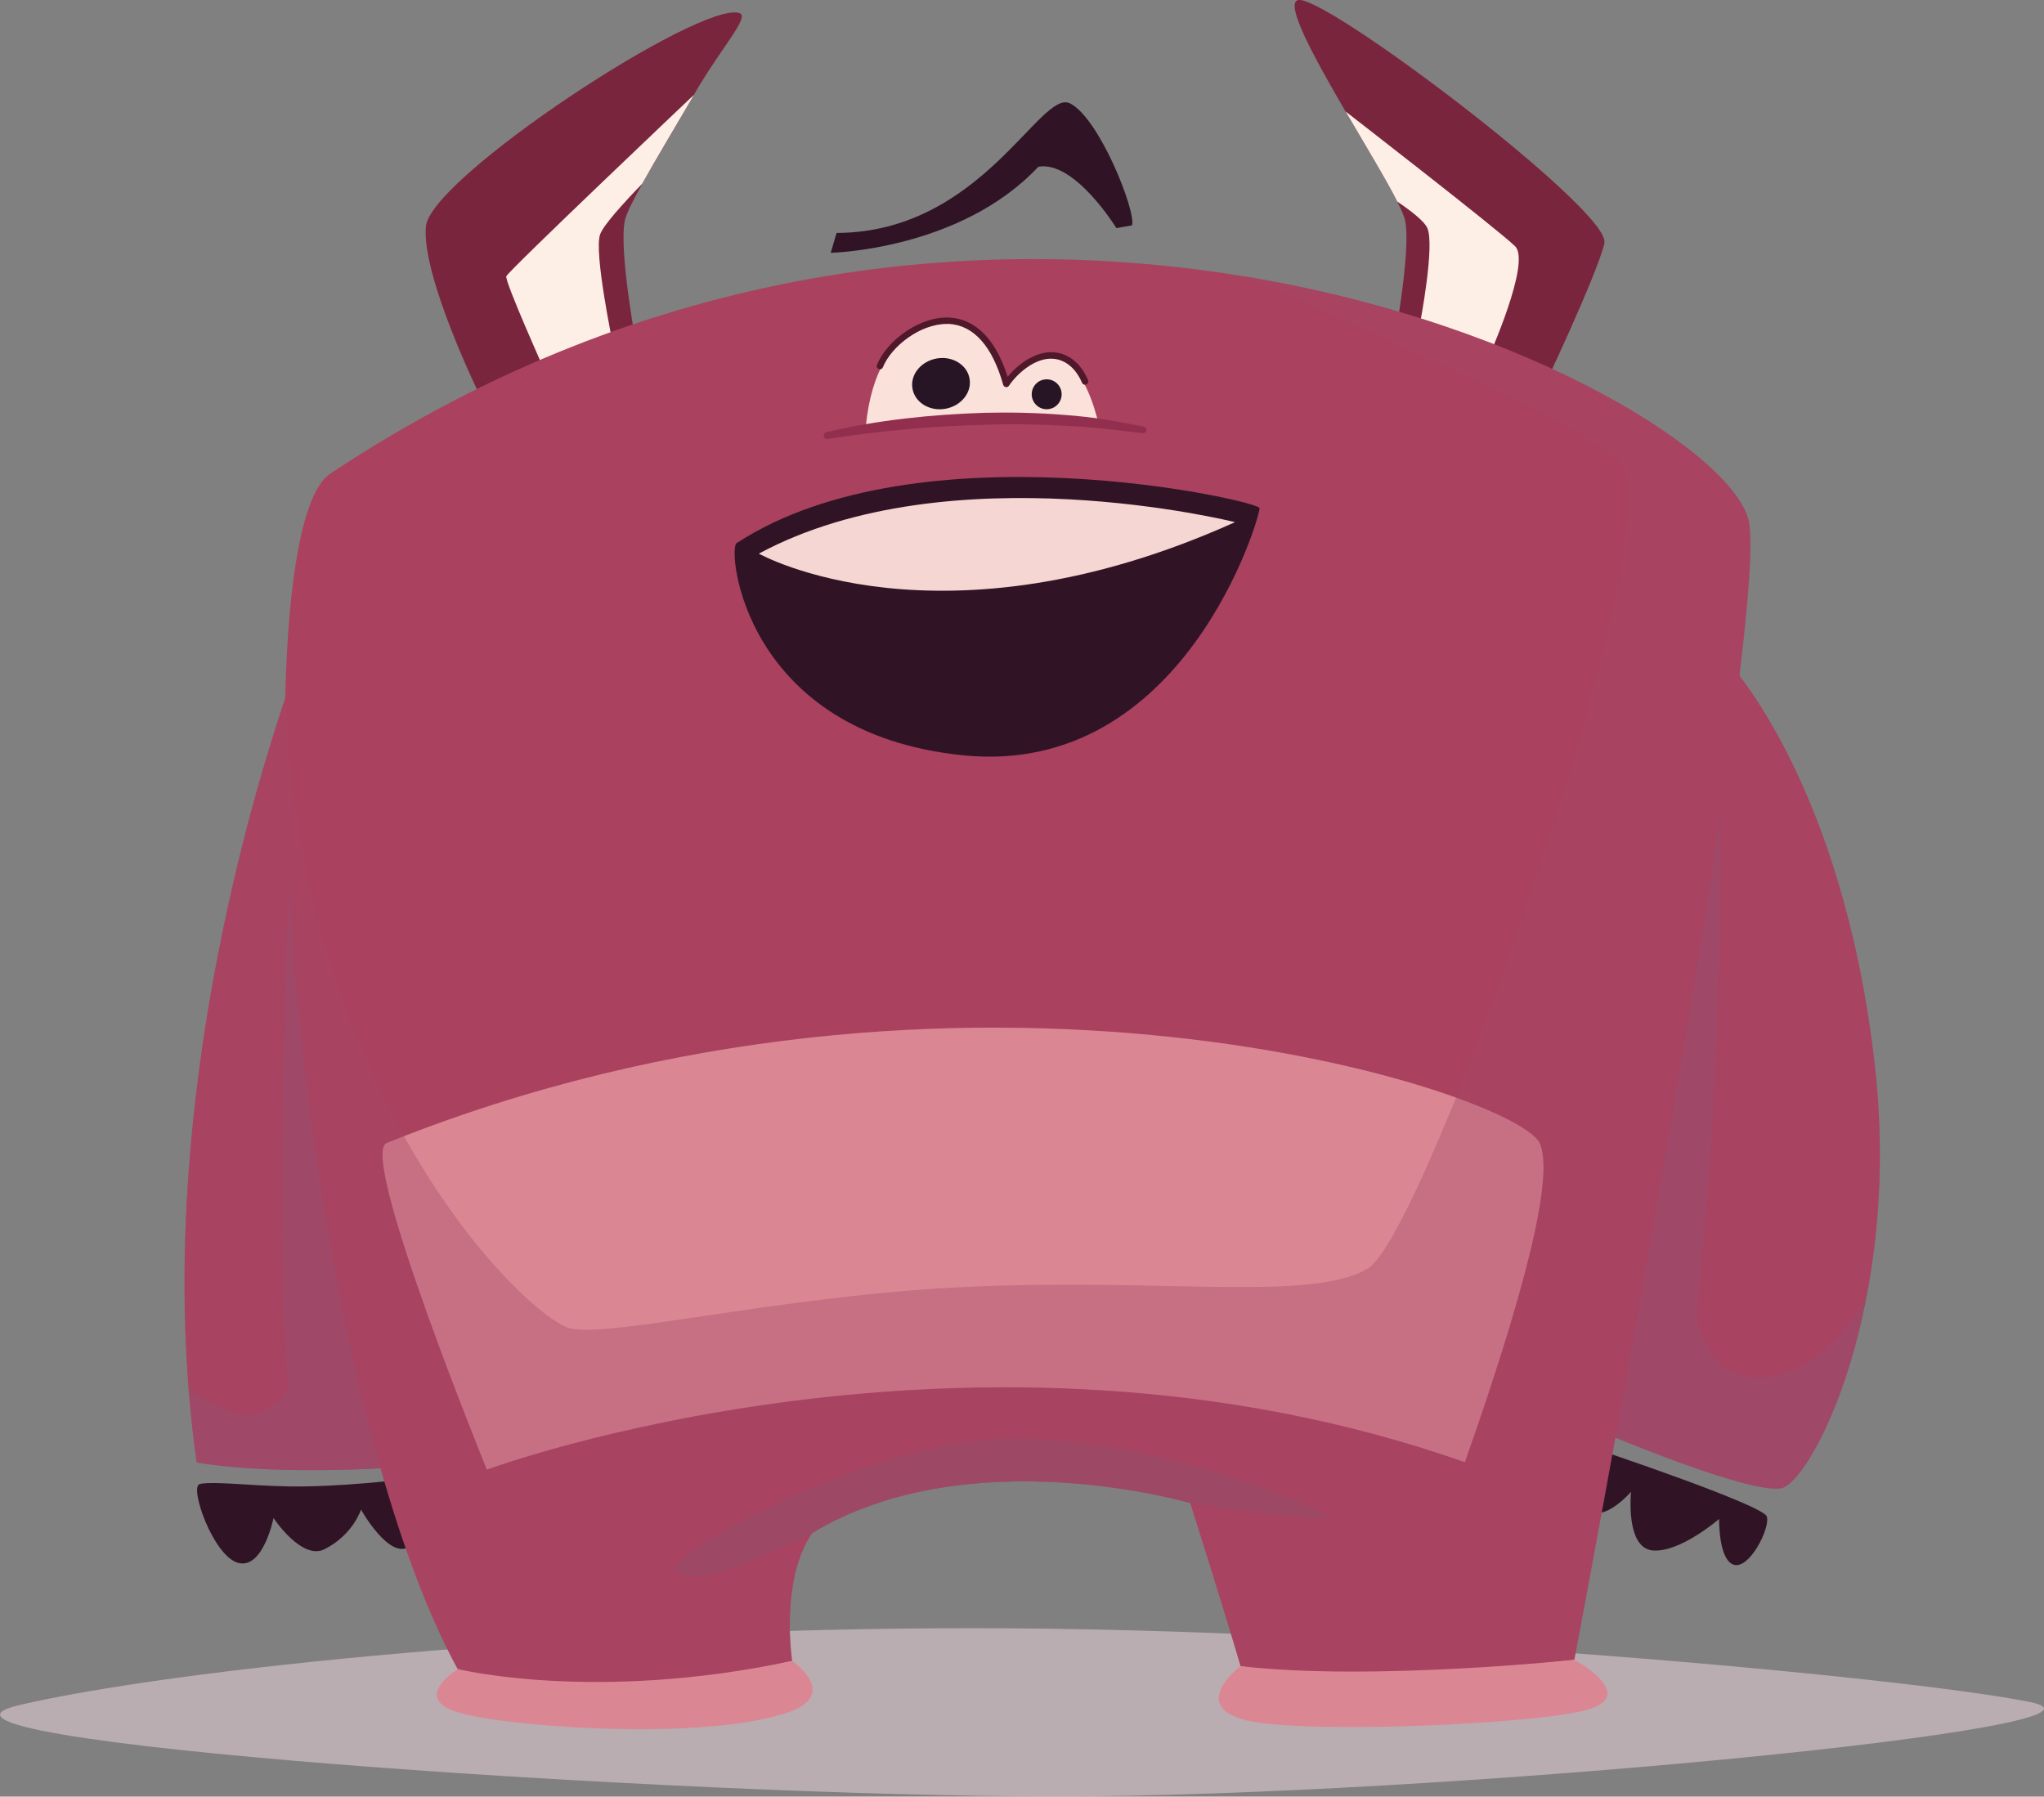 <?xml version="1.0" encoding="UTF-8"?>
<svg xmlns="http://www.w3.org/2000/svg" viewBox="0 0 132.5 116.47">
  <rect x="0" y="0" width="132.5" height="116.47" fill="#808080" stroke="none"/>
  <defs>
    <style>
      .cls-1 {
        fill: #92526f;
        opacity: .4;
      }

      .cls-1, .cls-2, .cls-3, .cls-4, .cls-5, .cls-6, .cls-7, .cls-8, .cls-9, .cls-10, .cls-11, .cls-12, .cls-13, .cls-14 {
        stroke-width: 0px;
      }

      .cls-1, .cls-5, .cls-12, .cls-14 {
        mix-blend-mode: multiply;
      }

      .cls-2 {
        fill: #aa425f;
      }

      .cls-3 {
        fill: #7a253e;
      }

      .cls-4 {
        fill: #301426;
      }

      .cls-5 {
        fill: #a44769;
        opacity: .36;
      }

      .cls-6 {
        fill: #4f182b;
      }

      .cls-7 {
        fill: #922f4f;
      }

      .cls-8 {
        fill: #feefe6;
        mix-blend-mode: soft-light;
      }

      .cls-9 {
        fill: #db8793;
      }

      .cls-10 {
        fill: #271525;
      }

      .cls-15 {
        isolation: isolate;
      }

      .cls-11 {
        fill: #fae1da;
      }

      .cls-12 {
        fill: #925268;
        opacity: .47;
      }

      .cls-13 {
        fill: #f5d6d2;
      }

      .cls-14 {
        fill: #e0ccd4;
        opacity: .6;
      }
    </style>
  </defs>
  <g class="cls-15">
    <g id="Layer_2" data-name="Layer 2">
      <g id="Layer_1-2" data-name="Layer 1">
        <g>
          <path class="cls-14" d="M1.27,110.53c-10.07,2.34,42.52,5.93,67.24,5.93s71.16-4.51,63.05-6.13c-8.11-1.62-42.33-4.78-68.46-4.78s-51.75,2.64-61.83,4.98Z"/>
          <g>
            <path class="cls-4" d="M12.95,96.21c-.71.14.88,4.7,2.5,5.11,1.62.41,2.28-2.91,2.28-2.91,0,0,1.83,2.77,3.31,2.02,1.87-.95,2.36-2.57,2.36-2.57,0,0,1.85,3.31,3.15,2.39,1.3-.92.42-4.45.42-4.45,0,0-3.59.5-7.2.56-2.88.05-5.77-.37-6.81-.16Z"/>
            <path class="cls-2" d="M19.64,42.05s-10.61,26.68-6.89,52.76c6.15.99,14.5.2,14.5.2l-7.61-52.96Z"/>
            <path class="cls-5" d="M27.26,95s-8.36.79-14.5-.19c-.23-1.6-.4-3.19-.52-4.79-1.96-24.46,7.4-47.98,7.4-47.98l2.76,19.18,4.86,33.78Z"/>
            <path class="cls-1" d="M27.26,95s-8.36.79-14.5-.19c-.23-1.6-.4-3.19-.52-4.79,1.04.82,4.77,3.38,6.48-.22-1.04-6.56,0-32.97,0-32.97,0,0,1.58,1.87,3.68,4.39l4.86,33.78Z"/>
            <path class="cls-2" d="M112.11,43.02s7.29,7.77,9.39,25.75c1.86,15.88-4.05,27.21-5.99,27.69-1.94.49-11.5-3.56-11.5-3.56l8.1-49.88Z"/>
            <path class="cls-5" d="M121.09,83.55c-1.39,7.71-4.32,12.59-5.58,12.92-1.94.48-11.5-3.56-11.5-3.56l6.44-39.66,1.66-10.23s7.29,7.77,9.39,25.75c.66,5.58.36,10.59-.41,14.78Z"/>
            <path class="cls-1" d="M121.09,83.55c-1.39,7.71-4.32,12.59-5.58,12.92-1.94.48-11.5-3.56-11.5-3.56l6.44-39.66,1.1-.59s.21,16.38-1.57,32.65c1.16,6.43,8.49,4.56,11.11-1.76Z"/>
            <path class="cls-4" d="M103.63,93.99s10.66,3.57,10.9,4.32c.24.74-1.12,3.43-2.13,3.13-1.01-.3-.96-2.97-.96-2.97,0,0-2.55,2.21-4.32,2.04-1.77-.18-1.39-3.8-1.39-3.8,0,0-1.8,2.09-2.87,1.14-1.07-.95.77-3.85.77-3.85Z"/>
            <path class="cls-3" d="M45,6.13h0c-1.16,2.02-2.46,4.16-3.36,5.78-.62,1.1-1.06,1.98-1.14,2.41-.4,2.02.8,8.34.8,8.34l-10.15,3.07s-3.85-7.82-3.54-11.06C27.91,11.51,45.44,0,47.94.85c.7.24-1.21,2.25-2.95,5.28Z"/>
            <path class="cls-8" d="M38.9,15.2c-.41,1.15.82,7.04.82,7.04l-4.31,2.03s-2.7-6.03-2.59-6.36c.1-.32,12.17-11.77,12.17-11.77-1.16,2-2.46,4.15-3.36,5.77-1.22,1.26-2.53,2.7-2.73,3.29Z"/>
            <path class="cls-3" d="M104.01,15.75c-.47,2.05-4.15,9.8-4.15,9.8l-9.57-2.89s1.2-6.32.8-8.34c-.05-.26-.24-.71-.52-1.26-.72-1.43-2.06-3.63-3.35-5.84h0c-2-3.43-3.87-6.83-3.13-7.2,1.39-.71,20.39,13.66,19.91,15.73Z"/>
            <path class="cls-8" d="M96.49,23.16l-4.43-2.24s.97-5.03.46-6.15c-.2-.43-1.01-1.07-1.94-1.7-.72-1.43-2.06-3.63-3.35-5.84,0,0,9.93,7.69,10.99,8.74,1.04,1.04-1.73,7.2-1.73,7.2Z"/>
            <path class="cls-4" d="M73.38,14.6c.29-.83-2.1-6.94-4.02-7.9s-5.73,8.38-15.13,8.4c-.22.74-.38,1.29-.38,1.29,0,0,8.4-.18,13.46-5.58,2.36-.42,5.06,3.98,5.06,3.98l1.01-.18Z"/>
            <path class="cls-2" d="M102.07,107.6s-14.55,1.73-21.65.41c-1.14-3.89-3.26-10.57-3.26-10.57,0,0-14.31-4.21-24.51,1.94-2.11,3.07-1.3,8.29-1.3,8.29,0,0-17.62,4.25-21.68.53-7.58-13.9-11.64-44.12-11.18-63.04.19-7.74,1.15-13.27,2.91-14.45,20.79-13.81,42.26-15.58,59.23-12.8,18.87,3.11,32.16,11.86,32.76,16.04,1.14,7.94-11.34,73.65-11.34,73.65Z"/>
            <path class="cls-9" d="M25.06,74.1c-1.84.74,6.5,21.17,6.5,21.17,0,0,31.55-11.68,63.4-.48,4.86-13.8,5.57-19,4.86-20.66-1.41-3.29-37.29-15.1-74.76-.03Z"/>
            <path class="cls-11" d="M56.12,27.61s7.72-1.21,15.01-.48c-1.96-7.32-5.89-2.19-5.89-2.19,0,0-.4-1.86-1.68-3.12-1.8-1.77-6.72-1.45-7.43,5.79Z"/>
            <g>
              <path class="cls-4" d="M47.75,35.2c-.61.4.43,12.36,14.74,13.77,14.31,1.4,19.22-15.55,19.16-16.03-.05-.49-22.08-5.45-33.9,2.27Z"/>
              <path class="cls-13" d="M49.19,35.89s11.71,6.59,30.87-2.04c0,0-18.47-4.63-30.87,2.04Z"/>
            </g>
            <path class="cls-10" d="M62.85,24.55c.16.9-.55,1.77-1.57,1.95-1.02.18-1.98-.41-2.13-1.31-.16-.9.55-1.77,1.57-1.95s1.98.41,2.13,1.31Z"/>
            <circle class="cls-10" cx="67.85" cy="25.56" r=".97"/>
            <path class="cls-5" d="M102.07,107.6s-14.55,1.73-21.65.41c-1.14-3.89-3.26-10.57-3.26-10.57,0,0-14.31-4.21-24.51,1.94-2.11,3.07-1.3,8.29-1.3,8.29,0,0-17.09,3.43-21.68.53-7.58-13.9-11.64-44.12-11.18-63.04.94,24.69,14.27,38.97,18.14,40.84,2.06,1,13.69-2.05,26.37-2.59,12.68-.55,22.09,1,25.7-1.2,3.78-2.3,20.38-49.18,16.18-52.5-4.2-3.31-24.24-11.8-24.24-11.8,18.87,3.11,32.16,11.86,32.76,16.04,1.14,7.94-11.34,73.65-11.34,73.65Z"/>
            <path class="cls-12" d="M86,98.28c-.07.3-3.23,0-8.84-.84,0,0-14.31-4.21-24.51,1.94-7.51,3.7-8.63,2.94-8.86,2.2-.23-.76,12.46-8.31,21.97-8.32,9.51,0,20.31,4.71,20.24,5.01Z"/>
            <path class="cls-9" d="M80.42,108s-3.41,2.58.35,3.52c3.73.93,19.43.25,22.36-.75s-1.07-3.17-1.07-3.17c0,0-13.15,1.4-21.65.41Z"/>
            <path class="cls-9" d="M51.35,107.67s3.43,2.36-.75,3.49c-5.69,1.69-18.02.77-20.98-.17-2.96-.94.06-2.79.06-2.79,0,0,8.89,2.2,21.68-.53Z"/>
            <path class="cls-7" d="M53.56,28.02c3.37-.8,6.82-1.15,10.28-1.26,1.73-.04,3.46,0,5.18.14,1.73.12,3.44.41,5.13.76.12.02.19.14.17.26-.02.11-.13.19-.24.17h0c-1.7-.22-3.39-.42-5.1-.49-1.7-.09-3.41-.13-5.12-.06-1.71.03-3.41.14-5.12.29-1.7.16-3.41.36-5.08.63h0c-.12.02-.24-.06-.26-.19-.02-.12.06-.23.17-.26Z"/>
            <path class="cls-6" d="M65.23,25.09s-.02,0-.03,0c-.08-.01-.15-.07-.17-.15-.7-2.48-1.9-3.84-3.49-3.94-.06,0-.11,0-.17,0-1.7,0-3.57,1.42-4.14,2.81-.04.11-.17.16-.27.11-.11-.04-.16-.17-.11-.27.66-1.6,2.79-3.17,4.72-3.06,1.19.07,2.79.8,3.75,3.84.74-.91,1.9-1.69,3.03-1.59.62.06,1.58.4,2.18,1.8.05.11,0,.23-.11.28-.11.05-.23,0-.28-.11-.42-.97-1.09-1.48-1.84-1.55-1.09-.11-2.27.83-2.9,1.75-.04.06-.1.09-.17.09Z"/>
          </g>
        </g>
      </g>
    </g>
  </g>
</svg>
